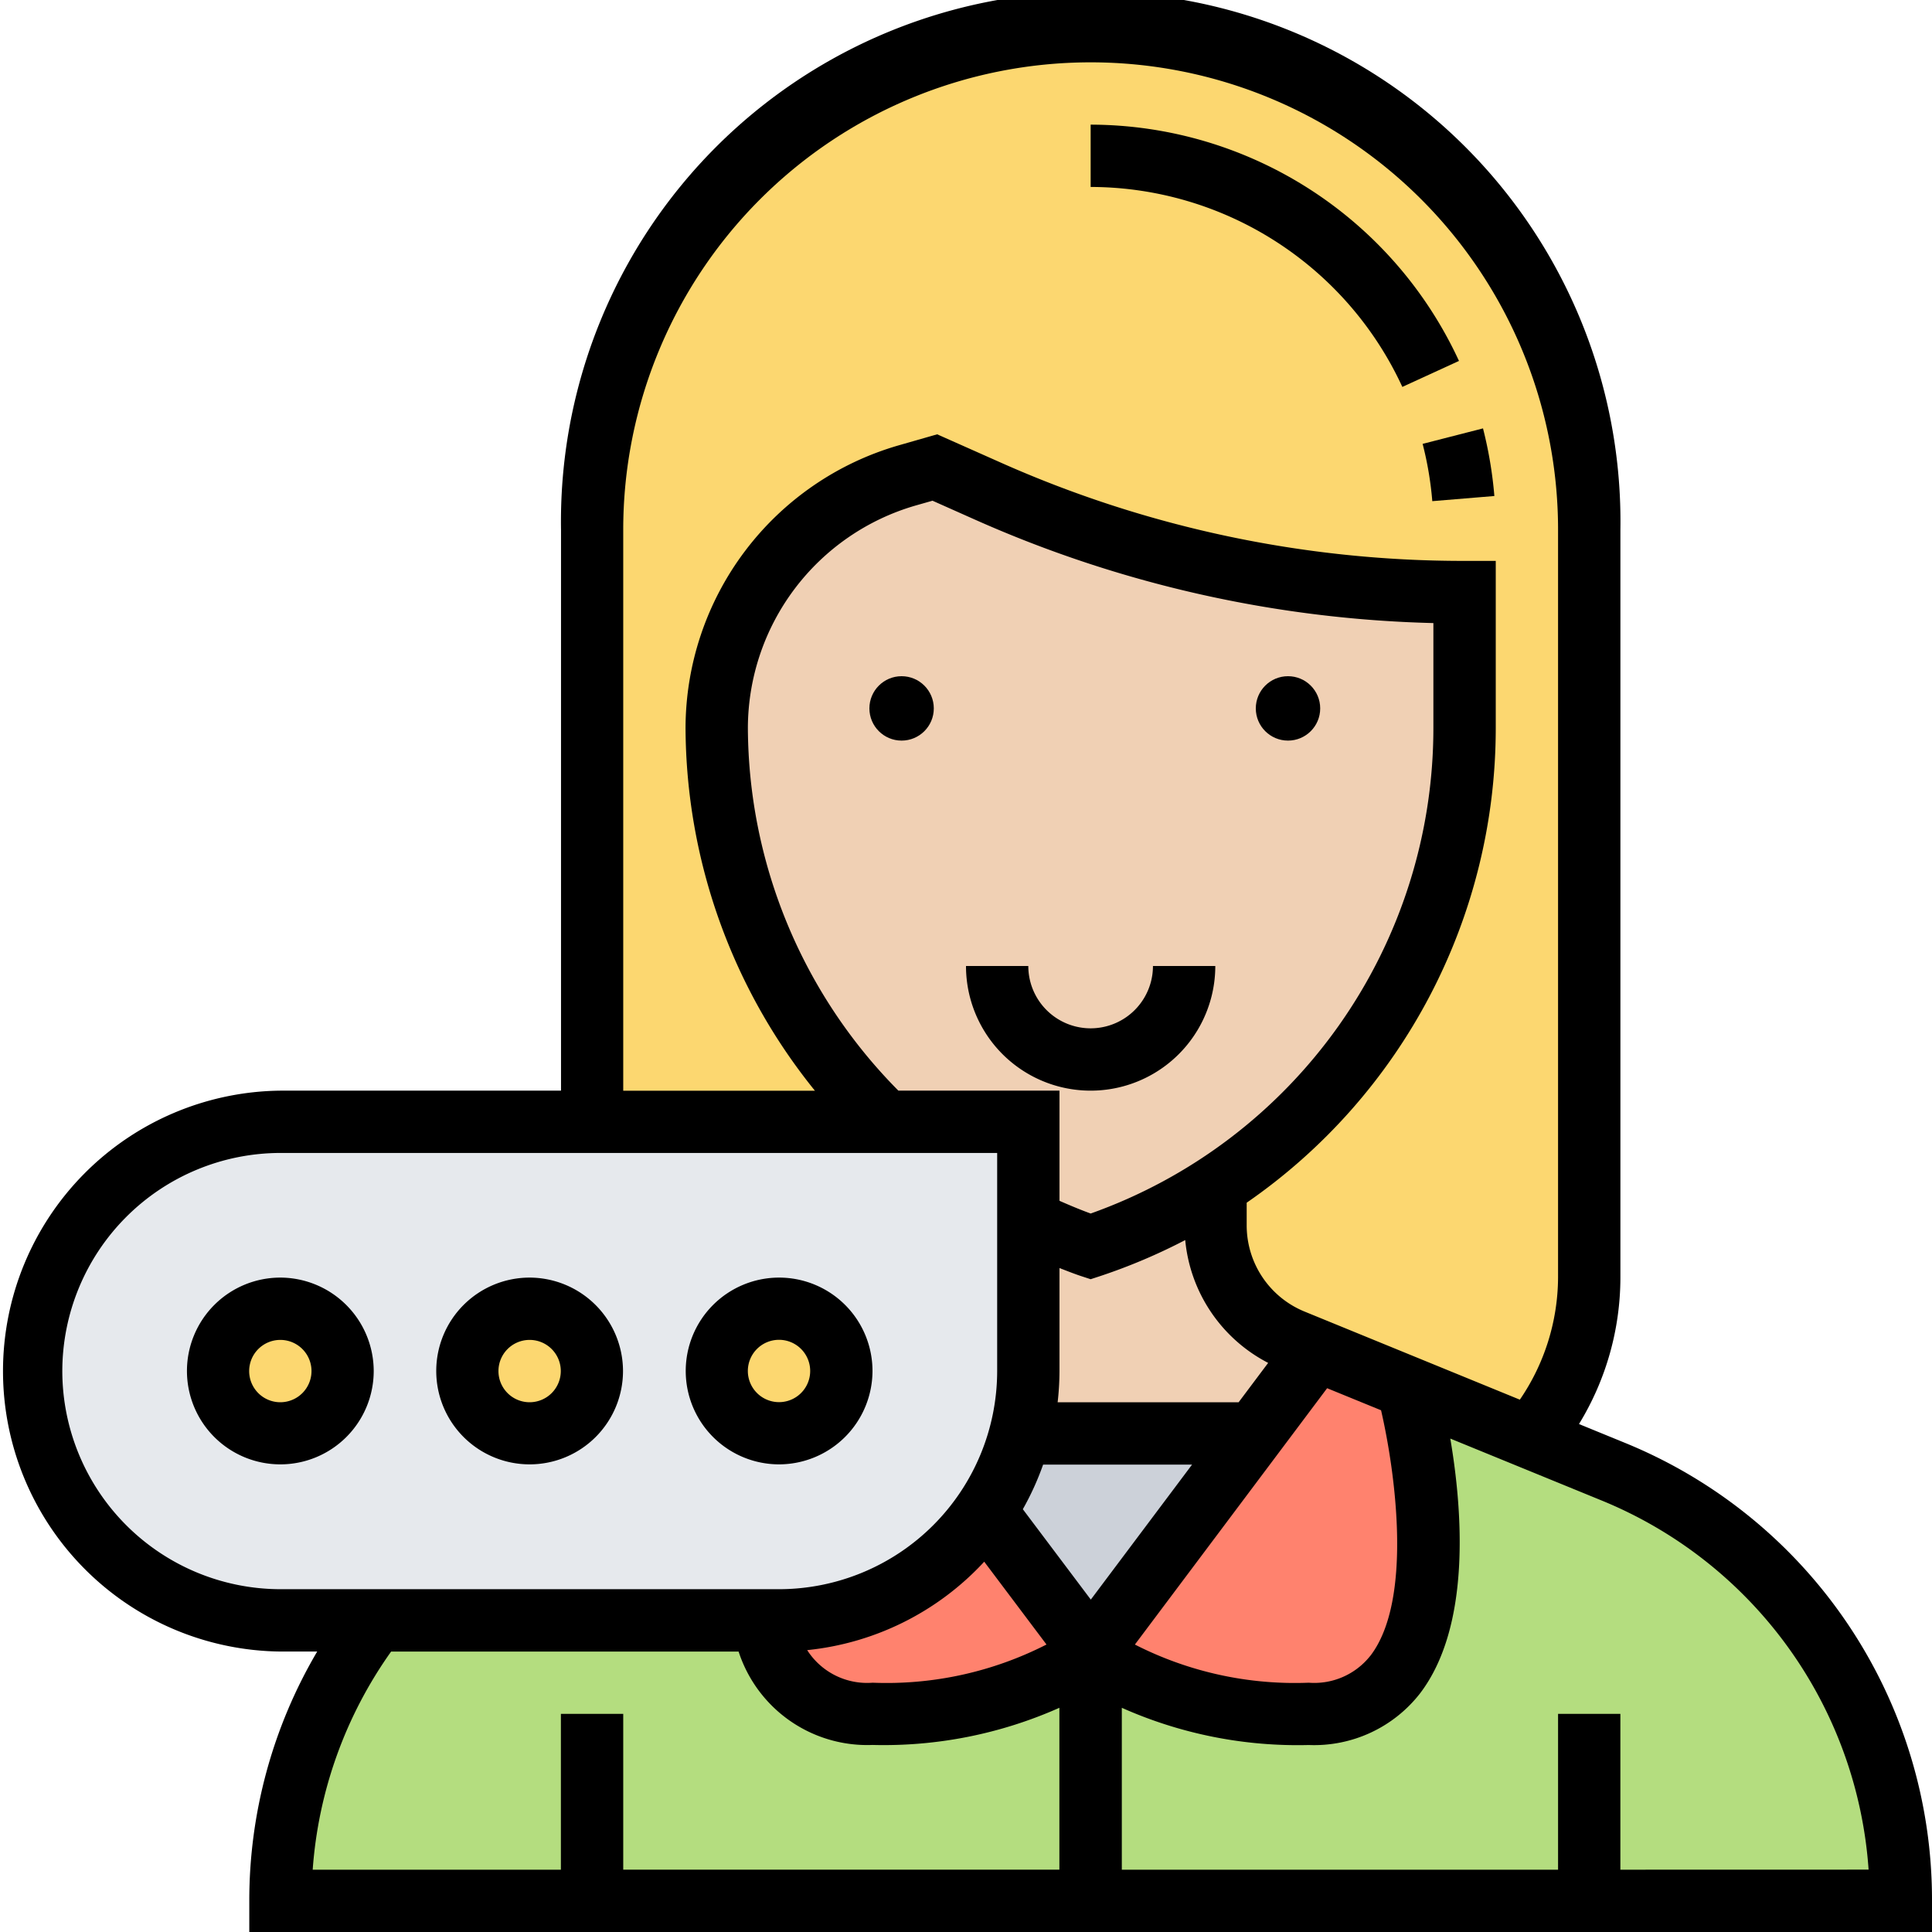 <svg id="mujer" xmlns="http://www.w3.org/2000/svg" width="60" height="60" viewBox="0 0 60 60">
  <path id="Trazado_6424" data-name="Trazado 6424" d="M51.361,48.123l-2.526-1.035L45,45.52s2.739,10.142-3.068,10.142c-4.839,0-6.774-1.935-6.774-1.935s-1.935,1.935-6.774,1.935a3.376,3.376,0,0,1-3.455-2.9h-12A14.438,14.438,0,0,0,10,61.468H60.323a14.419,14.419,0,0,0-8.961-13.345Z" transform="translate(-1.29 -2.436)" fill="#b4dd7f"/>
  <path id="Trazado_6425" data-name="Trazado 6425" d="M45.842,45.482s2.739,10.142-3.068,10.142c-4.839,0-6.774-1.935-6.774-1.935l5.081-6.774,1.935-2.584Z" transform="translate(-2.129 -2.398)" fill="#ff826e"/>
  <path id="Trazado_6426" data-name="Trazado 6426" d="M25.982,52.887a7.733,7.733,0,0,0,6.406-3.4l3.271,4.365s-1.935,1.935-6.774,1.935a3.376,3.376,0,0,1-3.455-2.9Z" transform="translate(-1.788 -2.564)" fill="#ff826e"/>
  <path id="Trazado_6427" data-name="Trazado 6427" d="M40.972,47l-5.081,6.774L32.62,49.41A7.89,7.89,0,0,0,33.714,47h7.258Z" transform="translate(-2.02 -2.484)" fill="#ccd1d9"/>
  <path id="Trazado_6428" data-name="Trazado 6428" d="M50.968,17.484V40.71a7.688,7.688,0,0,1-1.81,4.974l-3.832-1.568L42.5,42.965l-.735-.3a3.875,3.875,0,0,1-2.41-3.59v-1.2A16.971,16.971,0,0,0,47.1,23.629v-4.21a36.531,36.531,0,0,1-14.816-3.145l-1.635-.726-.861.252a8.135,8.135,0,0,0-5.913,7.829A16.964,16.964,0,0,0,29.1,35.871H20V17.484a15.484,15.484,0,1,1,30.968,0Z" transform="translate(-1.613 -1.032)" fill="#fcd770"/>
  <path id="Trazado_6429" data-name="Trazado 6429" d="M31.632,49.087a7.733,7.733,0,0,1-6.406,3.4H9.742A7.742,7.742,0,1,1,9.742,37H32.968v7.742a7.973,7.973,0,0,1-.242,1.935A7.89,7.89,0,0,1,31.632,49.087Z" transform="translate(-1.032 -2.161)" fill="#e6e9ed"/>
  <g id="Grupo_23385" data-name="Grupo 23385" transform="translate(7 41)">
    <circle id="Elipse_1310" data-name="Elipse 1310" cx="2" cy="2" r="2" transform="translate(15)" fill="#fcd770"/>
    <ellipse id="Elipse_1311" data-name="Elipse 1311" cx="1.5" cy="2" rx="1.5" ry="2" transform="translate(8)" fill="#fcd770"/>
    <circle id="Elipse_1312" data-name="Elipse 1312" cx="2" cy="2" r="2" fill="#fcd770"/>
  </g>
  <path id="Trazado_6430" data-name="Trazado 6430" d="M42.944,44.16l-1.935,2.584H33.75a7.973,7.973,0,0,0,.242-1.935V40.144a16.914,16.914,0,0,0,1.935.794A17.029,17.029,0,0,0,39.8,39.07v1.2a3.875,3.875,0,0,0,2.41,3.59Z" transform="translate(-2.056 -2.228)" fill="#f0d0b4"/>
  <path id="Trazado_6431" data-name="Trazado 6431" d="M33.677,36.323H29.226A16.964,16.964,0,0,1,24,24.081a8.135,8.135,0,0,1,5.913-7.829L30.774,16l1.635.726a36.531,36.531,0,0,0,14.816,3.145v4.21A17.01,17.01,0,0,1,35.613,40.194a16.914,16.914,0,0,1-1.935-.794Z" transform="translate(-1.742 -1.484)" fill="#f0d0b4"/>
  <circle id="Elipse_1313" data-name="Elipse 1313" cx="1" cy="1" r="1" transform="translate(27 21)"/>
  <circle id="Elipse_1314" data-name="Elipse 1314" cx="1" cy="1" r="1" transform="translate(39 21)"/>
  <path id="Trazado_6432" data-name="Trazado 6432" d="M39.742,32H37.806a1.935,1.935,0,0,1-3.871,0H32a3.871,3.871,0,0,0,7.742,0Z" transform="translate(-2 -2)"/>
  <path id="Trazado_6433" data-name="Trazado 6433" d="M46.952,17.008l1.93-.16a12.8,12.8,0,0,0-.353-2.1l-1.875.481a10.591,10.591,0,0,1,.3,1.775Z" transform="translate(-2.473 -1.444)"/>
  <path id="Trazado_6434" data-name="Trazado 6434" d="M45.68,13.145l1.759-.807A12.622,12.622,0,0,0,36,5V6.935A10.681,10.681,0,0,1,45.68,13.145Z" transform="translate(-2.129 -1.129)"/>
  <path id="Trazado_6435" data-name="Trazado 6435" d="M17.9,42a2.9,2.9,0,1,0,2.9,2.9A2.907,2.907,0,0,0,17.9,42Zm0,3.871a.968.968,0,1,1,.968-.968A.969.969,0,0,1,17.9,45.871Z" transform="translate(-1.452 -2.323)"/>
  <path id="Trazado_6436" data-name="Trazado 6436" d="M9.9,42a2.9,2.9,0,1,0,2.9,2.9A2.907,2.907,0,0,0,9.9,42Zm0,3.871a.968.968,0,1,1,.968-.968A.969.969,0,0,1,9.9,45.871Z" transform="translate(-1.194 -2.323)"/>
  <path id="Trazado_6437" data-name="Trazado 6437" d="M28.806,44.9a2.9,2.9,0,1,0-2.9,2.9A2.907,2.907,0,0,0,28.806,44.9Zm-3.871,0a.968.968,0,1,1,.968.968A.969.969,0,0,1,24.935,44.9Z" transform="translate(-1.71 -2.323)"/>
  <path id="Trazado_6438" data-name="Trazado 6438" d="M51.442,45.8l-1.405-.575a8.73,8.73,0,0,0,1.286-4.544V17.452a16.452,16.452,0,1,0-32.9,0V34.871H9.71a8.71,8.71,0,0,0,0,17.419h1.141a15.219,15.219,0,0,0-2.109,7.742V61H61v-.968A15.325,15.325,0,0,0,51.442,45.8ZM20.355,17.452a14.516,14.516,0,1,1,29.032,0V40.677A6.769,6.769,0,0,1,48.2,44.468l-6.683-2.735a2.891,2.891,0,0,1-1.8-2.687v-.695A17.917,17.917,0,0,0,47.452,23.6V18.419h-.968a35.289,35.289,0,0,1-14.423-3.061l-1.956-.87-1.2.344A9.156,9.156,0,0,0,22.29,23.6a18.028,18.028,0,0,0,4.018,11.273H20.355ZM43.56,52.418a2.218,2.218,0,0,1-1.915.84,10.927,10.927,0,0,1-5.4-1.185l5.97-7.961,1.675.685c.436,1.886,1,5.883-.329,7.621ZM28.9,34.871A16.087,16.087,0,0,1,24.226,23.6a7.211,7.211,0,0,1,5.207-6.9l.527-.15,1.313.585a37.206,37.206,0,0,0,14.242,3.215V23.6A16,16,0,0,1,34.872,38.687c-.309-.112-.634-.248-.969-.395V34.871Zm11.483,8.456-.916,1.221H33.846a8.647,8.647,0,0,0,.057-.968v-3.2c.223.086.446.175.662.247l.306.1.306-.1a17.985,17.985,0,0,0,2.631-1.116,4.8,4.8,0,0,0,2.576,3.815ZM33.4,46.484h4.621l-3.145,4.193L32.765,47.87a8.659,8.659,0,0,0,.63-1.386ZM31.566,49.5,33.5,52.072a10.917,10.917,0,0,1-5.4,1.186,2.207,2.207,0,0,1-2.032-1.012A8.678,8.678,0,0,0,31.566,49.5ZM2.935,43.581A6.782,6.782,0,0,1,9.71,36.806H31.968v6.774a6.782,6.782,0,0,1-6.774,6.774H9.71A6.782,6.782,0,0,1,2.935,43.581Zm10.212,8.71H23.938a4.2,4.2,0,0,0,4.158,2.9A13.407,13.407,0,0,0,33.9,54.037v5.027H20.355V54.226H18.419v4.839H10.711A13.325,13.325,0,0,1,13.147,52.29Zm38.175,6.774V54.226H49.387v4.839H35.839V54.037a13.407,13.407,0,0,0,5.806,1.156,4.167,4.167,0,0,0,3.453-1.6c1.6-2.094,1.319-5.706.942-7.917l4.668,1.91a13.392,13.392,0,0,1,8.323,11.477Z" transform="translate(-1 -1)"/>
</svg>
